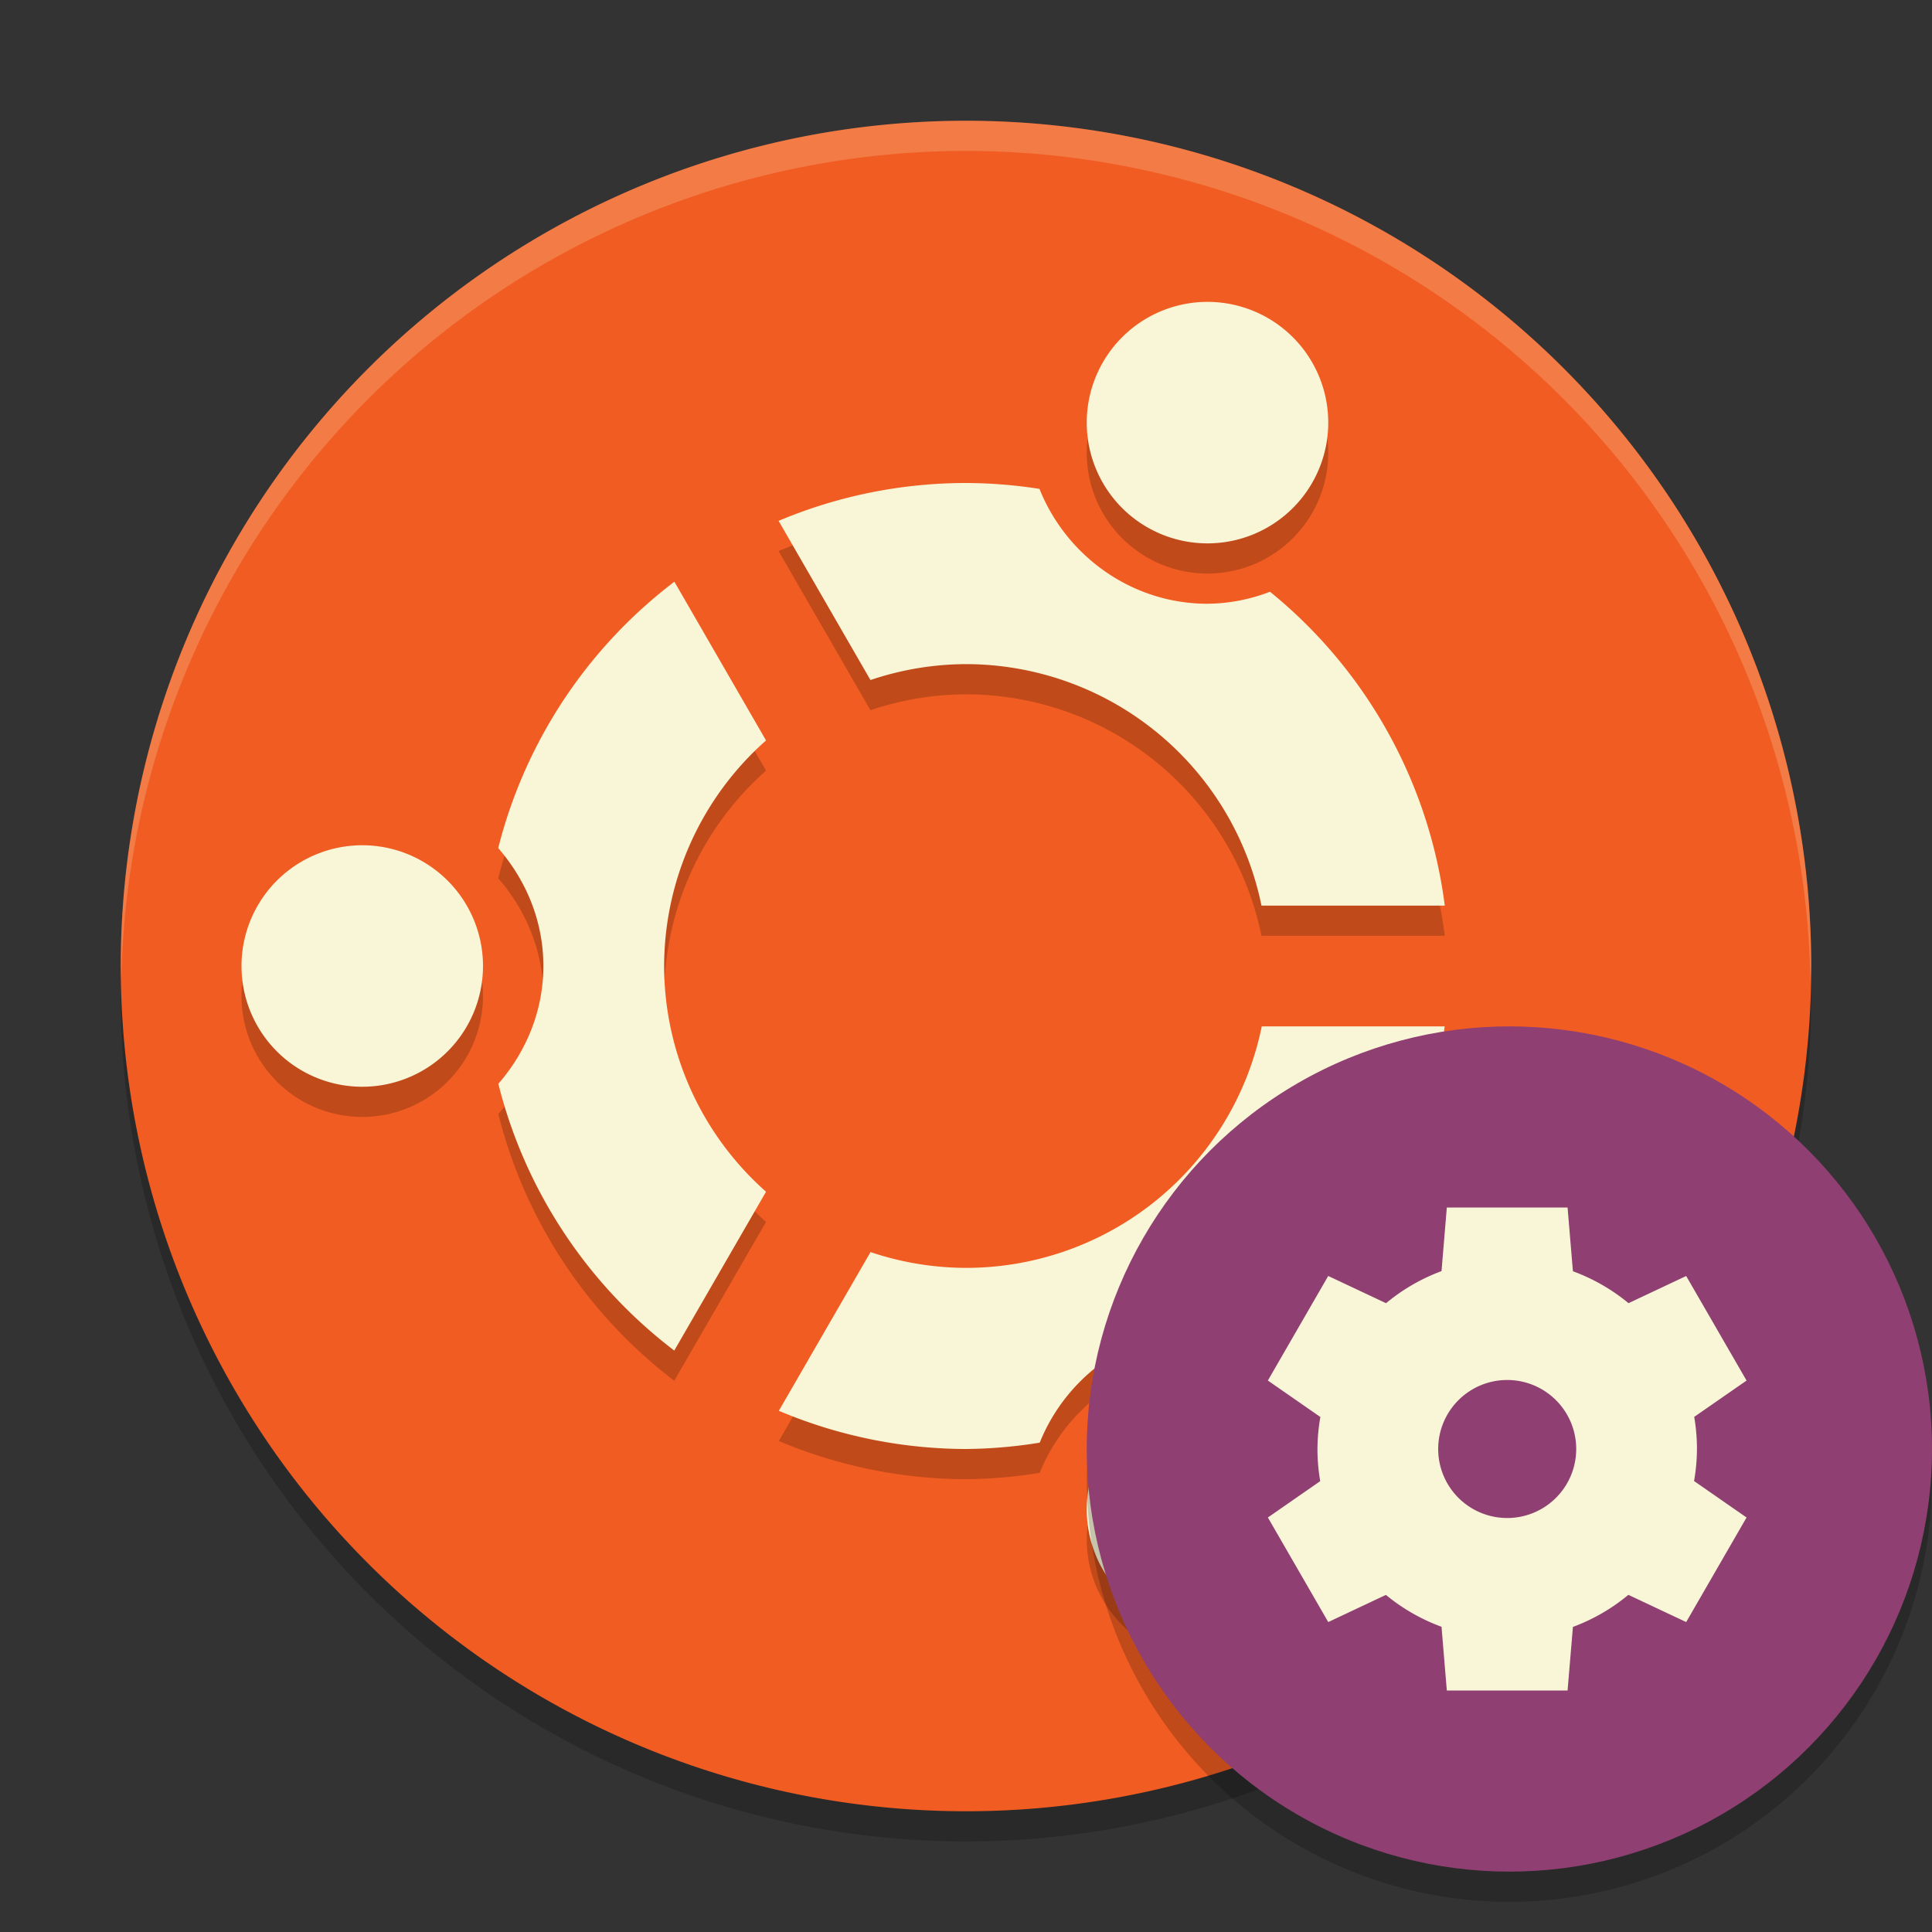 <svg xmlns="http://www.w3.org/2000/svg" width="64" height="64">
    <rect width="100%" height="100%" fill="#333333" stroke="none"/>
    <path d="M59.958 31.828A28 28 0 0 1 32 59 28 28 0 0 1 4.044 32.172 28 28 0 0 0 4 33a28 28 0 0 0 28 28 28 28 0 0 0 28-28 28 28 0 0 0-.042-1.172z" opacity=".2"/>
    <path d="M60 32a28 28 0 0 1-28 28A28 28 0 0 1 4 32 28 28 0 0 1 32 4a28 28 0 0 1 28 28z" fill="#F15C22"/>
    <path d="M47.86 31a16 16 0 0 0-5.79-10.398c-.65.242-1.34.398-2.07.398-2.516 0-4.68-1.588-5.566-3.805A16 16 0 0 0 32 17a16 16 0 0 0-6.208 1.254l3.043 5.273A10 10 0 0 1 31.999 23a10 10 0 0 1 9.789 8h6.07zm-.004 4h-6.059a10 10 0 0 1-9.796 8 10 10 0 0 1-3.164-.523L25.8 47.734A16 16 0 0 0 32 49a16 16 0 0 0 2.442-.21C35.33 46.582 37.49 45 40 45c.733 0 1.427.154 2.079.399A16 16 0 0 0 47.856 35zM44 15a4 4 0 0 0-4-4 4 4 0 0 0-4 4 4 4 0 0 0 4 4 4 4 0 0 0 4-4zm0 36a4 4 0 0 0-4-4 4 4 0 0 0-4 4 4 4 0 0 0 4 4 4 4 0 0 0 4-4zM25.376 25.528L22.34 20.27a16 16 0 0 0-5.836 8.824C17.422 30.149 18 31.507 18 33c0 1.492-.576 2.848-1.492 3.903a16 16 0 0 0 5.828 8.836l3.04-5.262A10 10 0 0 1 22 33a10 10 0 0 1 3.376-7.472zM16 33a4 4 0 0 0-4-4 4 4 0 0 0-4 4 4 4 0 0 0 4 4 4 4 0 0 0 4-4z" opacity=".2"/>
    <path d="M47.86 30a16 16 0 0 0-5.79-10.398A5.88 5.88 0 0 1 40 20c-2.516 0-4.68-1.589-5.566-3.805A16 16 0 0 0 32 16a16 16 0 0 0-6.208 1.254l3.043 5.273A10 10 0 0 1 31.999 22a10 10 0 0 1 9.789 8h6.07zm-.004 4h-6.059a10 10 0 0 1-9.796 8 10 10 0 0 1-3.164-.523L25.8 46.734A16 16 0 0 0 32 48a16 16 0 0 0 2.442-.21C35.33 45.582 37.49 44 40 44c.733 0 1.427.154 2.079.399A16 16 0 0 0 47.856 34zM44 14a4 4 0 0 0-4-4 4 4 0 0 0-4 4 4 4 0 0 0 4 4 4 4 0 0 0 4-4zm0 36a4 4 0 0 0-4-4 4 4 0 0 0-4 4 4 4 0 0 0 4 4 4 4 0 0 0 4-4zM25.376 24.528L22.34 19.27a16 16 0 0 0-5.836 8.824C17.422 29.149 18 30.507 18 32c0 1.492-.576 2.848-1.492 3.903a16 16 0 0 0 5.828 8.836l3.04-5.262A10 10 0 0 1 22 32a10 10 0 0 1 3.376-7.472zM16 32a4 4 0 0 0-4-4 4 4 0 0 0-4 4 4 4 0 0 0 4 4 4 4 0 0 0 4-4z" fill="#F9F5D7"/>
    <path d="M63.954 47.918A14 14 0 0 1 50 61a14 14 0 0 1-13.954-12.918A14 14 0 0 0 36 49a14 14 0 0 0 14 14 14 14 0 0 0 14-14 14 14 0 0 0-.046-1.082z" opacity=".2" fill-rule="evenodd"/>
    <circle cx="50" cy="48" r="14" fill="#8F3F71"/>
    <path d="M47.928 40l-.176 2.107a6.286 6.286 0 0 0-1.837 1.063l-1.916-.902-2 3.464 1.74 1.208a6.286 6.286 0 0 0-.097 1.06 6.286 6.286 0 0 0 .092 1.065L42 50.269l2 3.464 1.91-.9a6.286 6.286 0 0 0 1.842 1.056l.176 2.112h4l.177-2.107a6.286 6.286 0 0 0 1.837-1.063l1.915.902 2-3.464-1.739-1.208a6.286 6.286 0 0 0 .096-1.06 6.286 6.286 0 0 0-.091-1.065l1.734-1.203-2-3.464-1.91.9a6.286 6.286 0 0 0-1.842-1.057l-.177-2.111h-4zm2 5.714A2.286 2.286 0 0 1 52.214 48a2.286 2.286 0 0 1-2.286 2.286A2.286 2.286 0 0 1 47.642 48a2.286 2.286 0 0 1 2.286-2.286z" fill="#F9F5D7"/>
    <path d="M31.998 4A28 28 0 0 0 4 32a28 28 0 0 0 .018.492A28 28 0 0 1 31.998 5H32a28 28 0 0 1 27.973 27.5 28 28 0 0 0 .025-.5A28 28 0 0 0 32 4h-.002z" opacity=".2" fill="#F9F5D7"/>
</svg>
